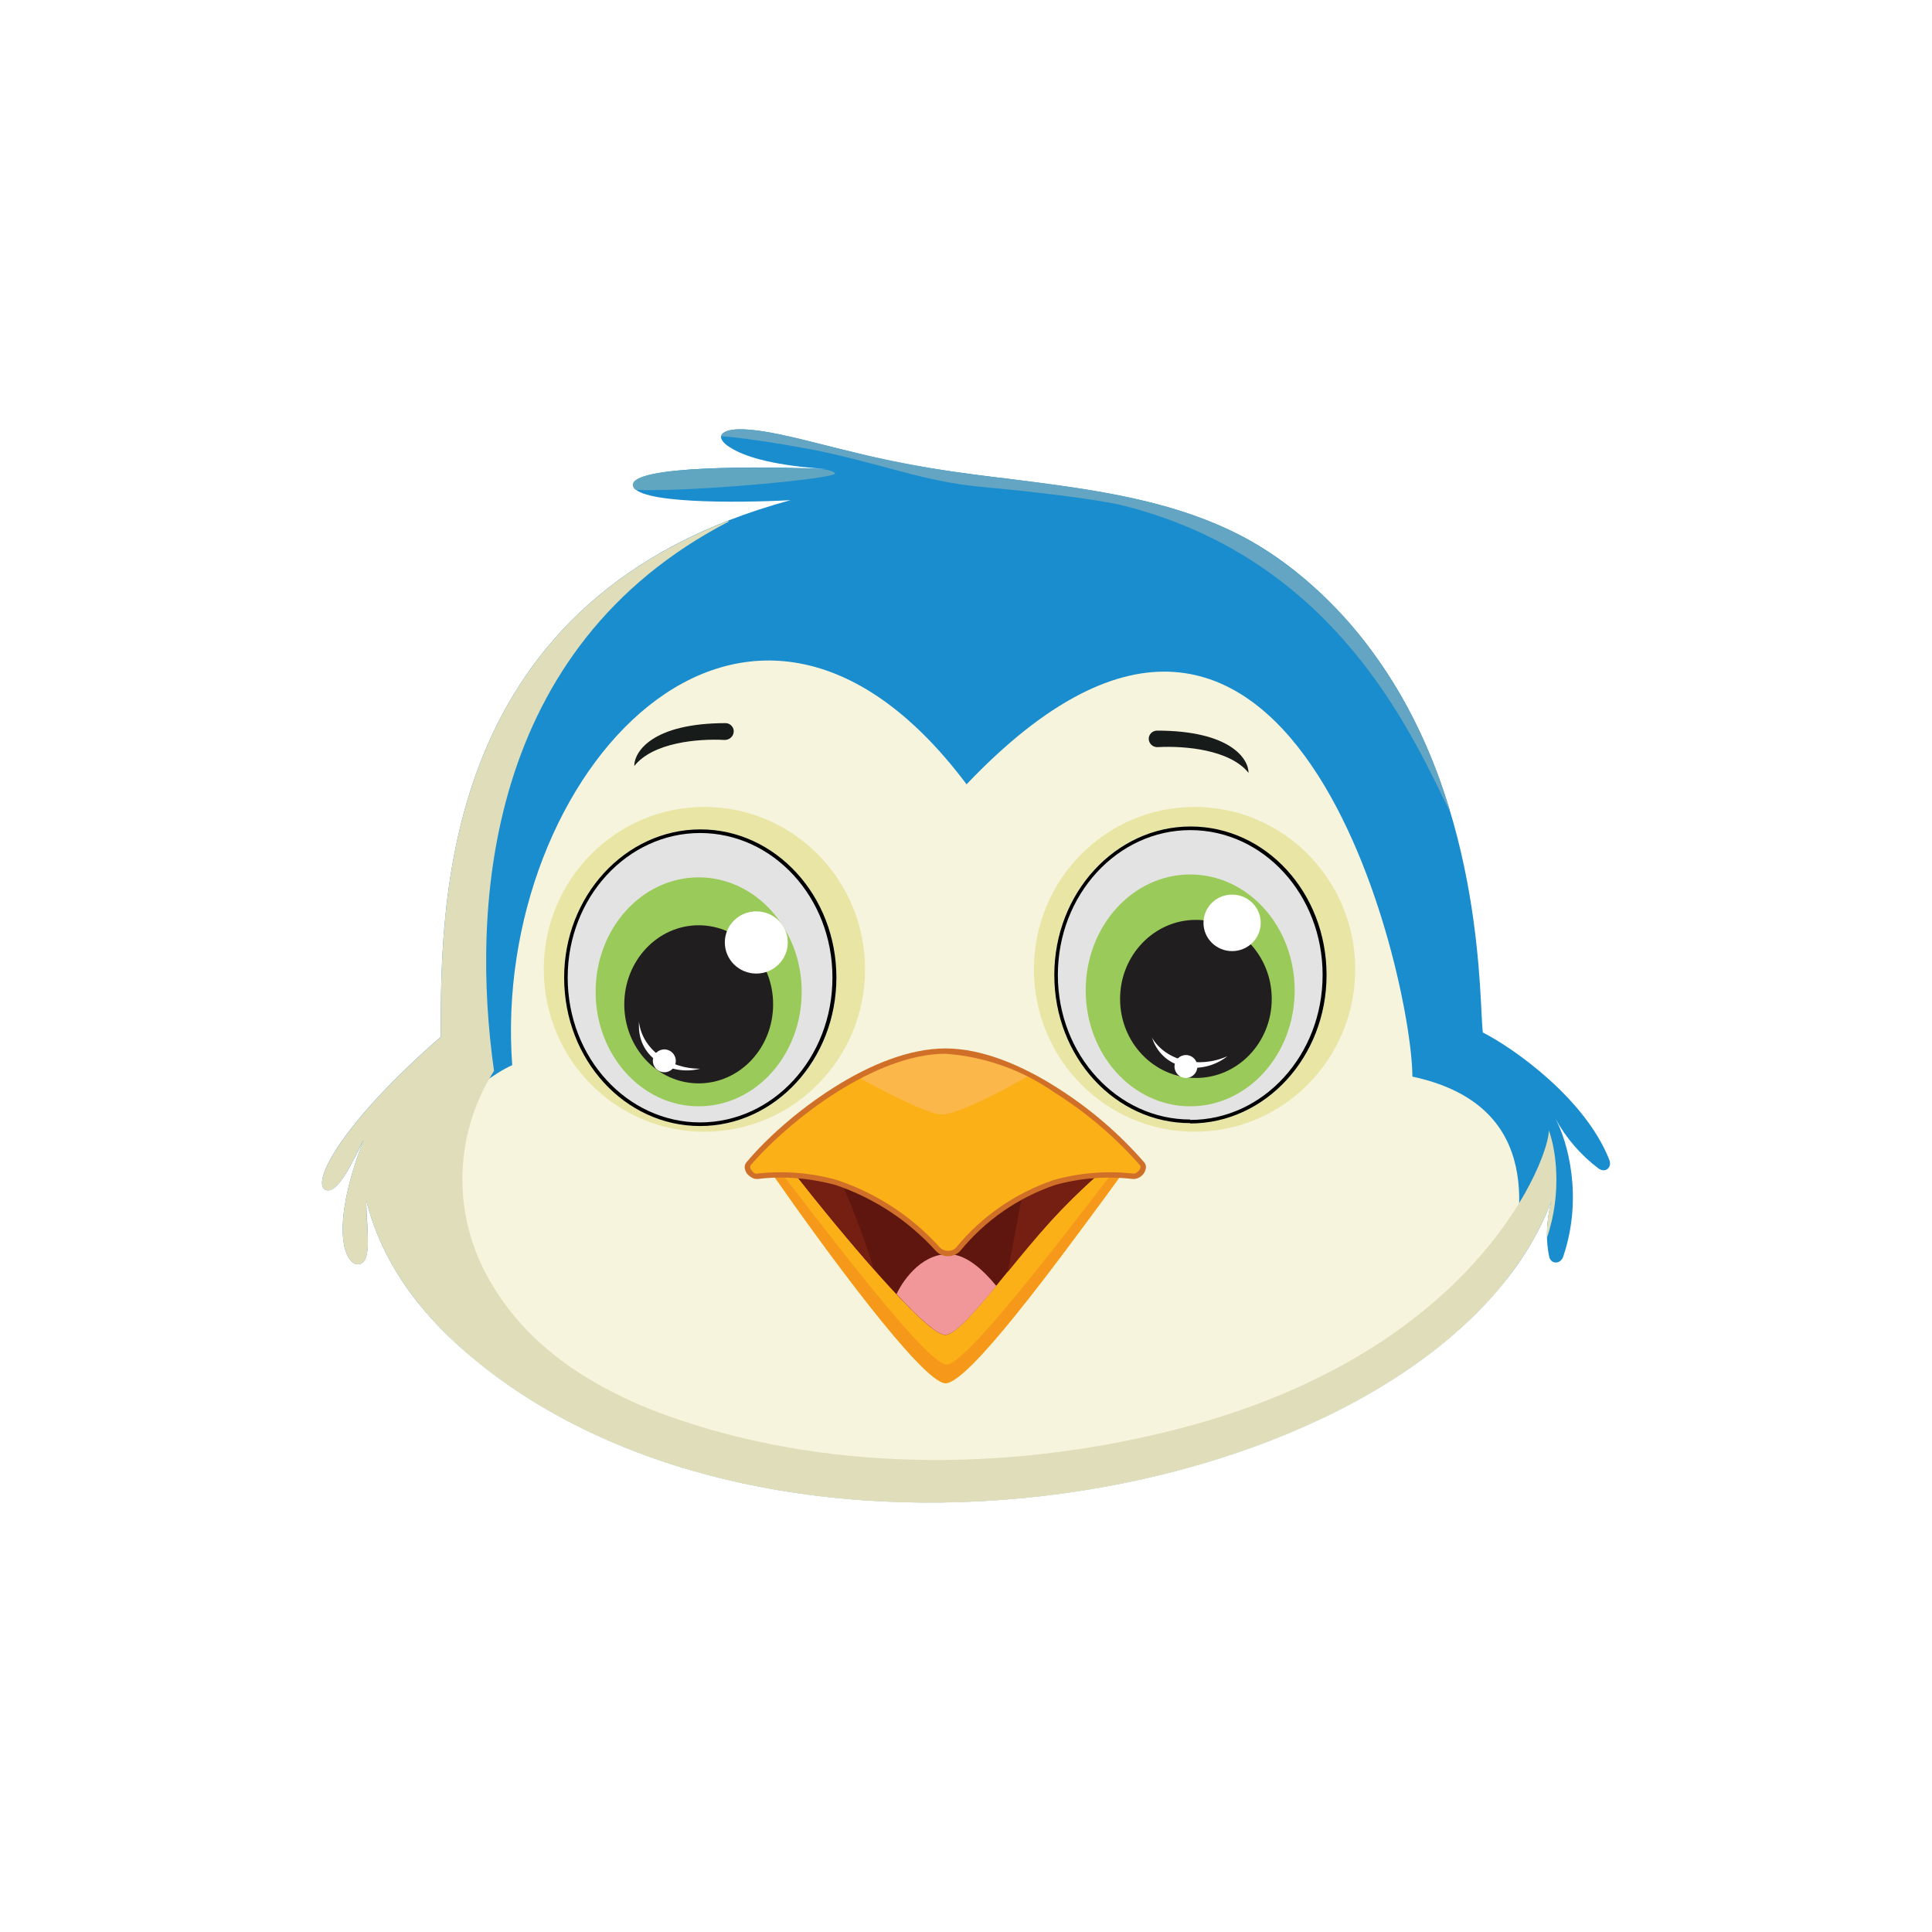 <svg width="24" height="24" viewBox="0 0 24 24" fill="none" xmlns="http://www.w3.org/2000/svg">
<rect x="0" y="0" width="24" height="24" fill="#808080" stroke="none"/>
<g clip-path="url(#clip0_328_27101)">
<path d="M24 0H0V24H24V0Z" fill="white"/>
<path d="M9.181 5.333C9.546 5.329 10.132 5.511 10.603 5.618C12.266 6.062 14.088 5.906 15.537 6.72C16.163 7.075 16.705 7.609 17.119 8.195C18.456 10.088 18.372 12.515 18.421 12.826C18.821 13.031 19.692 13.653 19.99 14.404C20.03 14.502 19.945 14.577 19.857 14.515C19.637 14.349 19.455 14.139 19.323 13.897C19.47 14.173 19.67 14.862 19.421 15.604C19.39 15.71 19.261 15.71 19.243 15.604C19.208 15.435 19.199 15.199 19.274 14.915C17.936 18.484 10.163 20.115 6.11 17.057C5.368 16.497 4.781 15.817 4.55 14.915C4.55 15.23 4.639 15.706 4.444 15.706C4.301 15.706 4.075 15.311 4.515 14.164C4.39 14.408 4.19 14.862 4.035 14.777C3.875 14.671 4.253 13.946 5.475 12.88C5.475 11.16 5.475 7.391 9.821 6.213C9.168 6.249 7.866 6.258 7.866 6.022C7.866 5.782 9.466 5.791 10.266 5.826C9.643 5.786 9.288 5.684 9.11 5.582C8.866 5.449 8.932 5.338 9.181 5.333Z" fill="#1A8DCE"/>
<path d="M8.954 5.418C9.176 5.435 9.585 5.489 10.141 5.595C10.483 5.666 10.763 5.742 11.03 5.813C11.425 5.92 11.776 6.013 12.243 6.053C13.007 6.124 13.718 6.218 13.967 6.284C16.46 6.92 17.434 8.897 17.927 9.911L18.016 10.093C17.822 9.416 17.519 8.775 17.118 8.195C16.705 7.594 16.165 7.09 15.536 6.72C14.634 6.213 13.585 6.08 12.523 5.946C11.876 5.88 11.235 5.77 10.603 5.618L10.247 5.529C9.861 5.431 9.456 5.329 9.181 5.333C9.047 5.333 8.967 5.369 8.959 5.418H8.954Z" fill="#63A5C2"/>
<path d="M18.709 15.903C16.456 18.76 9.767 19.818 6.11 17.058C5.781 16.815 5.482 16.533 5.221 16.218C5.047 15.759 4.982 15.266 5.03 14.778C5.101 14.147 5.945 13.418 6.363 13.232C6.096 9.632 9.27 6.09 12.007 9.743C16.052 5.494 17.545 12.16 17.545 13.374C19.078 13.703 18.989 14.938 18.709 15.903Z" fill="#F7F4DD"/>
<path d="M19.216 15.379C19.216 15.245 19.225 15.09 19.274 14.916C17.936 18.485 10.163 20.116 6.11 17.058C5.368 16.498 4.781 15.819 4.55 14.916L4.559 15.165C4.577 15.432 4.595 15.707 4.444 15.707C4.301 15.707 4.075 15.312 4.515 14.161L4.47 14.25C4.346 14.503 4.173 14.854 4.035 14.779C3.875 14.672 4.253 13.947 5.475 12.881C5.475 11.272 5.475 7.863 9.039 6.472L9.057 6.477C6.03 8.041 5.848 11.268 6.137 13.303C5.881 13.705 5.744 14.173 5.744 14.65C5.744 15.127 5.881 15.594 6.137 15.996C6.612 16.779 7.444 17.307 8.448 17.641C10.426 18.307 12.679 18.263 14.679 17.739C18.412 16.761 19.261 14.316 19.239 14.041C19.319 14.245 19.416 14.792 19.216 15.379Z" fill="#E0DDBA"/>
<path d="M9.017 8.983C8.11 8.983 7.879 9.334 7.879 9.516C8.11 9.223 8.67 9.174 9.003 9.192C9.061 9.192 9.11 9.148 9.114 9.094C9.116 9.08 9.114 9.067 9.11 9.053C9.105 9.04 9.098 9.028 9.089 9.018C9.08 9.007 9.069 8.999 9.057 8.993C9.044 8.987 9.03 8.984 9.017 8.983ZM14.372 9.076C15.279 9.076 15.51 9.423 15.51 9.601C15.279 9.312 14.719 9.263 14.385 9.281C14.371 9.282 14.357 9.281 14.344 9.276C14.33 9.272 14.318 9.265 14.307 9.256C14.296 9.247 14.288 9.236 14.281 9.223C14.275 9.211 14.271 9.197 14.27 9.183C14.269 9.169 14.271 9.156 14.276 9.143C14.281 9.13 14.289 9.118 14.298 9.108C14.308 9.098 14.319 9.09 14.332 9.085C14.345 9.079 14.358 9.076 14.372 9.076Z" fill="#171B1A"/>
<path d="M8.75 14.059C9.852 14.059 10.746 13.156 10.746 12.041C10.746 10.927 9.852 10.024 8.75 10.024C7.648 10.024 6.755 10.927 6.755 12.041C6.755 13.156 7.648 14.059 8.75 14.059Z" fill="#E9E5A5"/>
<path d="M10.39 12.143C10.39 13.166 9.634 13.988 8.701 13.988C7.768 13.988 7.008 13.161 7.008 12.143C7.008 11.13 7.763 10.303 8.697 10.303C9.63 10.303 10.39 11.13 10.39 12.143Z" fill="#E4E3E3"/>
<path fill-rule="evenodd" clip-rule="evenodd" d="M8.697 13.943C9.603 13.943 10.341 13.143 10.341 12.143C10.341 11.148 9.603 10.348 8.697 10.348C7.794 10.348 7.052 11.148 7.052 12.143C7.052 13.143 7.794 13.943 8.697 13.943ZM8.697 13.988C9.63 13.988 10.39 13.161 10.39 12.143C10.39 11.13 9.634 10.303 8.701 10.303C7.768 10.303 7.008 11.13 7.008 12.143C7.008 13.166 7.763 13.988 8.697 13.988Z" fill="black"/>
<path d="M8.679 13.743C9.386 13.743 9.959 13.106 9.959 12.321C9.959 11.535 9.386 10.899 8.679 10.899C7.972 10.899 7.399 11.535 7.399 12.321C7.399 13.106 7.972 13.743 8.679 13.743Z" fill="#9ACA5A"/>
<path d="M8.679 13.458C9.19 13.458 9.604 13.019 9.604 12.476C9.604 11.934 9.19 11.494 8.679 11.494C8.169 11.494 7.755 11.934 7.755 12.476C7.755 13.019 8.169 13.458 8.679 13.458Z" fill="#211E1F"/>
<path d="M9.395 12.094C9.611 12.094 9.786 11.921 9.786 11.707C9.786 11.494 9.611 11.321 9.395 11.321C9.179 11.321 9.004 11.494 9.004 11.707C9.004 11.921 9.179 12.094 9.395 12.094Z" fill="white"/>
<path d="M8.253 13.32C8.331 13.32 8.395 13.257 8.395 13.178C8.395 13.1 8.331 13.036 8.253 13.036C8.174 13.036 8.11 13.1 8.11 13.178C8.11 13.257 8.174 13.32 8.253 13.32Z" fill="white"/>
<path d="M8.697 13.276C8.296 13.276 7.972 13.018 7.937 12.689V12.747C7.937 13.147 8.336 13.369 8.697 13.276Z" fill="white"/>
<path d="M14.839 14.059C15.941 14.059 16.835 13.156 16.835 12.041C16.835 10.927 15.941 10.024 14.839 10.024C13.737 10.024 12.844 10.927 12.844 12.041C12.844 13.156 13.737 14.059 14.839 14.059Z" fill="#E9E5A5"/>
<path d="M16.479 12.112C16.479 13.13 15.723 13.952 14.79 13.952C13.857 13.952 13.097 13.13 13.097 12.112C13.097 11.089 13.852 10.267 14.786 10.267C15.719 10.267 16.479 11.094 16.479 12.112Z" fill="#E4E3E3"/>
<path fill-rule="evenodd" clip-rule="evenodd" d="M14.786 13.912C15.692 13.912 16.43 13.107 16.43 12.112C16.43 11.112 15.692 10.312 14.786 10.312C13.883 10.312 13.141 11.112 13.141 12.112C13.141 13.107 13.883 13.907 14.786 13.907V13.912ZM14.786 13.956C15.719 13.956 16.479 13.13 16.479 12.112C16.479 11.089 15.723 10.267 14.79 10.267C13.857 10.267 13.097 11.094 13.097 12.112C13.097 13.13 13.852 13.952 14.786 13.952V13.956Z" fill="black"/>
<path d="M14.785 13.743C15.502 13.743 16.083 13.098 16.083 12.303C16.083 11.507 15.502 10.863 14.785 10.863C14.068 10.863 13.487 11.507 13.487 12.303C13.487 13.098 14.068 13.743 14.785 13.743Z" fill="#9ACA5A"/>
<path d="M14.856 13.391C15.377 13.391 15.798 12.951 15.798 12.409C15.798 11.867 15.377 11.427 14.856 11.427C14.336 11.427 13.914 11.867 13.914 12.409C13.914 12.951 14.336 13.391 14.856 13.391Z" fill="#211E1F"/>
<path d="M15.306 11.815C15.502 11.815 15.661 11.658 15.661 11.464C15.661 11.27 15.502 11.113 15.306 11.113C15.109 11.113 14.95 11.27 14.95 11.464C14.95 11.658 15.109 11.815 15.306 11.815Z" fill="white"/>
<path d="M14.732 13.391C14.811 13.391 14.874 13.327 14.874 13.249C14.874 13.17 14.811 13.106 14.732 13.106C14.653 13.106 14.59 13.17 14.59 13.249C14.59 13.327 14.653 13.391 14.732 13.391Z" fill="white"/>
<path d="M15.247 13.121C14.883 13.281 14.479 13.174 14.31 12.89L14.332 12.947C14.496 13.312 14.954 13.352 15.247 13.121Z" fill="white"/>
<path d="M7.897 6.085C8.537 6.116 10.386 5.948 10.372 5.881C10.368 5.859 10.297 5.836 10.208 5.828C9.39 5.792 7.861 5.788 7.861 6.023C7.861 6.045 7.875 6.068 7.897 6.085Z" fill="#61A6C1"/>
<path d="M13.097 14.689C12.631 14.847 12.218 15.132 11.905 15.511C11.889 15.529 11.869 15.543 11.847 15.552C11.825 15.562 11.801 15.567 11.777 15.567C11.752 15.567 11.729 15.562 11.706 15.552C11.684 15.543 11.664 15.529 11.648 15.511C11.306 15.134 10.872 14.851 10.39 14.689C10.072 14.599 9.74 14.572 9.412 14.609C9.332 14.623 9.252 14.511 9.301 14.454C9.79 13.876 10.857 13.058 11.745 13.058C12.63 13.058 13.701 13.876 14.19 14.454C14.234 14.511 14.154 14.623 14.079 14.609C13.749 14.572 13.415 14.599 13.097 14.689Z" fill="#FCB017"/>
<path d="M11.906 15.512C12.219 15.133 12.631 14.848 13.097 14.69C13.367 14.616 13.648 14.584 13.928 14.597L13.79 14.788C13.106 15.717 12.03 17.183 11.746 17.183C11.461 17.183 10.221 15.481 9.604 14.597C9.817 14.588 10.092 14.61 10.39 14.686C10.874 14.85 11.307 15.136 11.648 15.517C11.665 15.534 11.684 15.548 11.707 15.558C11.729 15.567 11.753 15.572 11.777 15.572C11.801 15.572 11.825 15.567 11.847 15.558C11.869 15.548 11.889 15.534 11.906 15.517V15.512Z" fill="#FCB017"/>
<path d="M9.616 14.613L9.634 14.591H9.723C10.612 15.751 11.55 16.951 11.758 16.951C11.972 16.951 12.914 15.751 13.798 14.595H13.896L13.914 14.613L13.789 14.786C13.105 15.715 12.029 17.182 11.745 17.182C11.465 17.182 10.238 15.506 9.616 14.613Z" fill="#F6981A"/>
<path d="M13.096 14.689C12.631 14.847 12.218 15.132 11.905 15.511C11.889 15.529 11.869 15.543 11.847 15.552C11.824 15.562 11.801 15.567 11.777 15.567C11.752 15.567 11.729 15.562 11.706 15.552C11.684 15.543 11.664 15.529 11.648 15.511C11.306 15.134 10.872 14.851 10.39 14.689C10.212 14.64 10.039 14.614 9.888 14.6C10.412 15.271 11.501 16.583 11.741 16.583C11.874 16.583 12.159 16.24 12.501 15.818C12.839 15.379 13.217 14.971 13.63 14.6C13.47 14.609 13.287 14.636 13.096 14.689Z" fill="#5E160F"/>
<path d="M12.377 15.974C12.212 15.774 12.021 15.605 11.83 15.583C11.483 15.543 11.23 15.876 11.137 16.076C11.412 16.374 11.648 16.583 11.741 16.583C11.861 16.583 12.092 16.321 12.377 15.974Z" fill="#F19699"/>
<path d="M12.519 15.8C12.857 15.387 13.252 14.911 13.63 14.6C13.47 14.609 13.287 14.636 13.096 14.689C12.959 14.725 12.825 14.783 12.697 14.854L12.519 15.8ZM10.461 14.711L10.39 14.689C10.212 14.64 10.039 14.614 9.888 14.6C10.136 14.916 10.51 15.374 10.857 15.769C10.741 15.392 10.59 14.996 10.461 14.711Z" fill="#751F12"/>
<path d="M10.656 13.378C10.994 13.565 11.532 13.845 11.705 13.845C11.887 13.845 12.461 13.547 12.794 13.356C12.443 13.178 12.083 13.058 11.745 13.058C11.394 13.058 11.016 13.187 10.656 13.374V13.378Z" fill="#FCB74B"/>
<path fill-rule="evenodd" clip-rule="evenodd" d="M11.745 13.09C11.31 13.09 10.825 13.295 10.39 13.57C9.954 13.846 9.568 14.193 9.323 14.477C9.319 14.49 9.314 14.512 9.337 14.539C9.354 14.566 9.381 14.584 9.403 14.579C9.737 14.541 10.075 14.568 10.399 14.659C10.889 14.824 11.328 15.111 11.674 15.495C11.728 15.553 11.83 15.553 11.879 15.495C12.196 15.109 12.615 14.82 13.088 14.659C13.411 14.568 13.749 14.541 14.083 14.579C14.105 14.579 14.127 14.566 14.15 14.539C14.172 14.512 14.172 14.49 14.163 14.477C13.854 14.125 13.494 13.819 13.097 13.57C12.698 13.291 12.231 13.125 11.745 13.09ZM11.745 13.024C11.292 13.024 10.794 13.232 10.354 13.512C9.91 13.793 9.519 14.144 9.274 14.437C9.234 14.481 9.252 14.539 9.279 14.579C9.31 14.615 9.359 14.65 9.412 14.646C9.643 14.615 9.99 14.615 10.381 14.721C10.859 14.883 11.287 15.165 11.625 15.539C11.706 15.628 11.852 15.628 11.932 15.535C12.24 15.16 12.646 14.878 13.105 14.721C13.42 14.633 13.749 14.608 14.074 14.646C14.127 14.65 14.181 14.615 14.207 14.579C14.234 14.539 14.252 14.481 14.212 14.437C13.899 14.078 13.535 13.767 13.132 13.512C12.692 13.232 12.199 13.024 11.745 13.024Z" fill="#D06F28"/>
</g>
<defs>
<clipPath id="clip0_328_27101">
<rect width="24" height="24" fill="white"/>
</clipPath>
</defs>
</svg>
